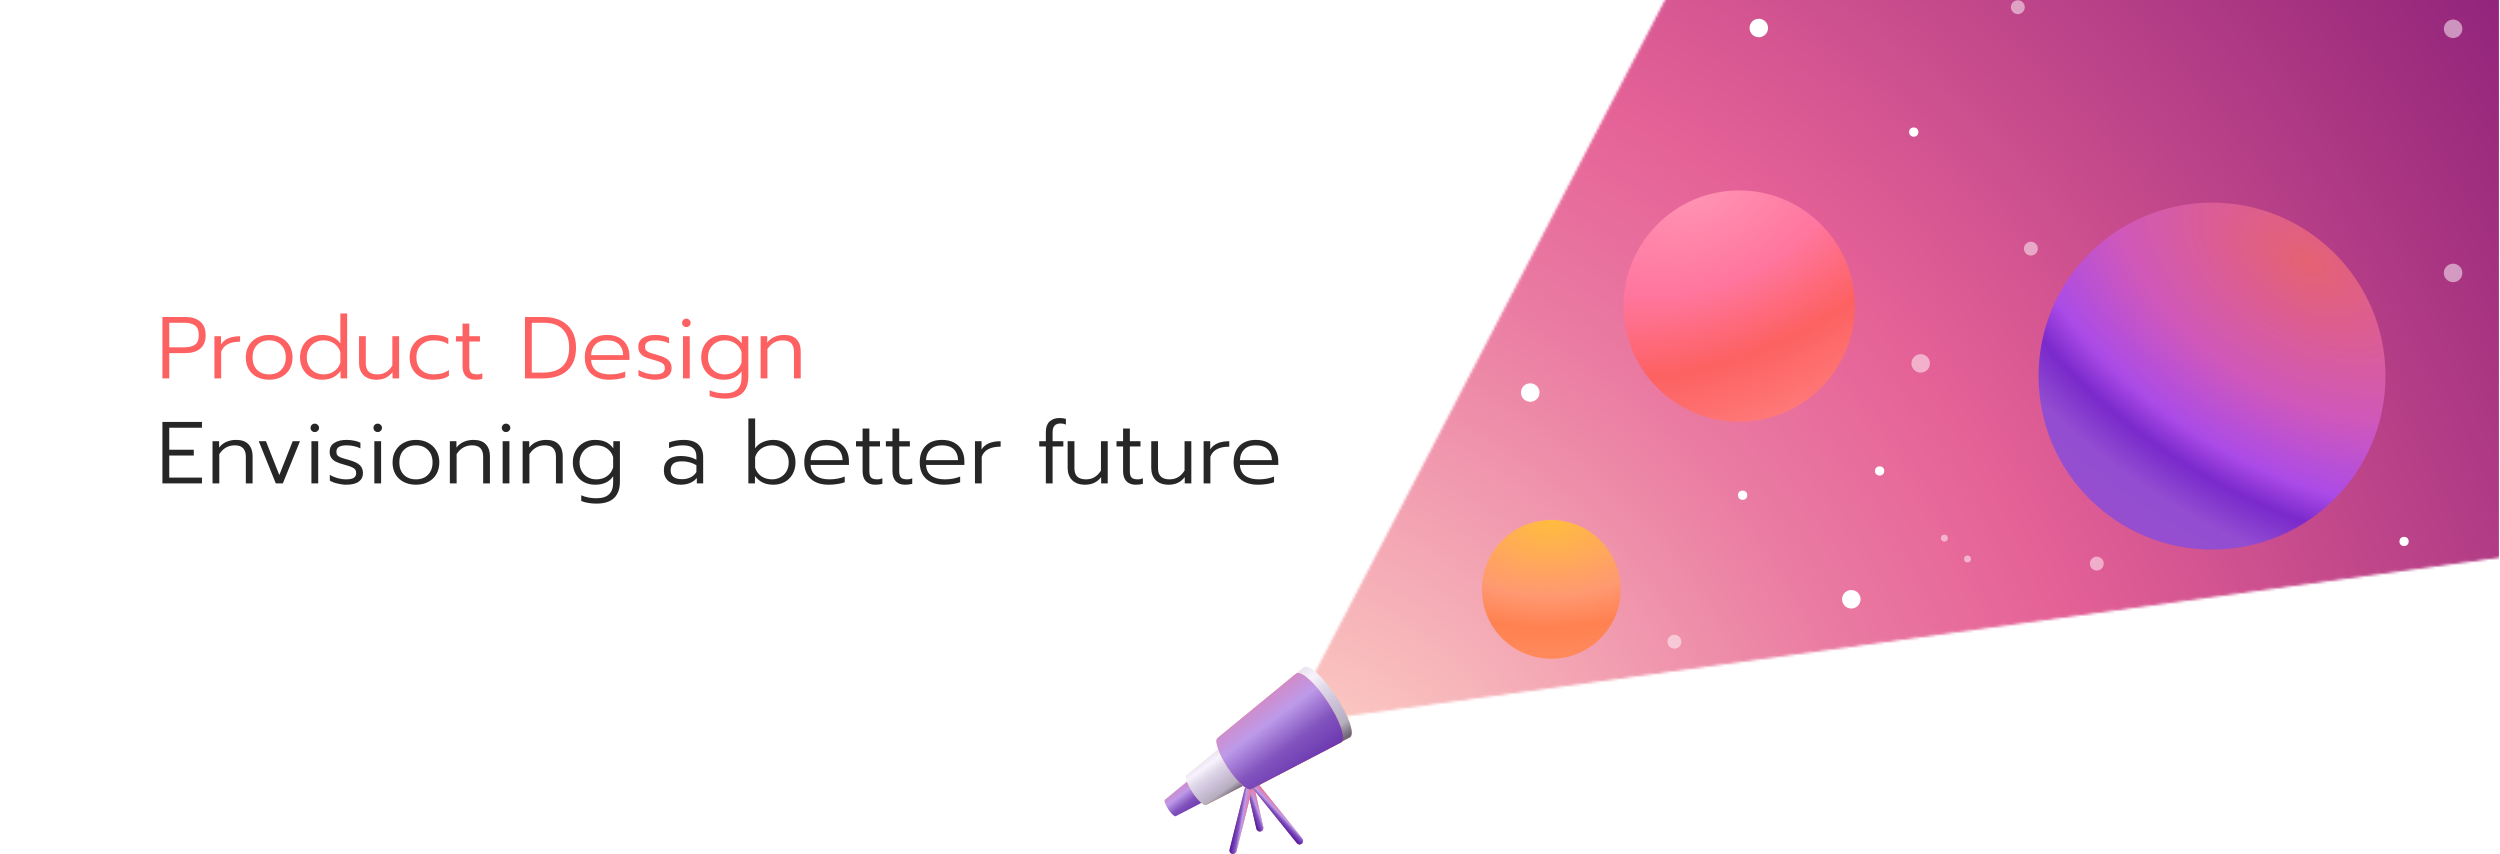 <svg width="1024" height="350" viewBox="0 0 1024 350" fill="none" xmlns="http://www.w3.org/2000/svg">
<mask id="mask0" mask-type="alpha" maskUnits="userSpaceOnUse" x="527" y="-23" width="512" height="320">
<path d="M694 -22L528.5 296L1037.5 226V-22H694Z" fill="#C4C4C4" stroke="black"/>
</mask>
<g mask="url(#mask0)">
<rect x="44" y="-88" width="979.555" height="515.356" fill="url(#paint0_radial)"/>
<g filter="url(#filter0_dif)">
<circle cx="635.42" cy="241.42" r="28.42" fill="url(#paint1_radial)"/>
</g>
<g filter="url(#filter1_dif)">
<circle cx="712.367" cy="115.367" r="47.367" fill="url(#paint2_radial)"/>
</g>
<g filter="url(#filter2_dif)">
<circle cx="906.051" cy="154.051" r="71.051" fill="url(#paint3_radial)"/>
</g>
<g filter="url(#filter3_f)">
<circle cx="713.772" cy="202.835" r="1.895" fill="white"/>
</g>
<g filter="url(#filter4_f)">
<circle cx="783.875" cy="54.102" r="1.895" fill="white"/>
</g>
<g filter="url(#filter5_f)">
<circle cx="769.895" cy="192.895" r="1.895" fill="white"/>
</g>
<g filter="url(#filter6_f)">
<circle cx="984.712" cy="221.782" r="1.895" fill="white"/>
</g>
<g filter="url(#filter7_f)">
<circle cx="1004.79" cy="11.789" r="3.789" fill="white" fill-opacity="0.5"/>
</g>
<g filter="url(#filter8_f)">
<circle cx="1004.79" cy="111.789" r="3.789" fill="white" fill-opacity="0.5"/>
</g>
<g filter="url(#filter9_f)">
<circle cx="786.718" cy="148.836" r="3.789" fill="white" fill-opacity="0.5"/>
</g>
<g filter="url(#filter10_f)">
<circle cx="720.405" cy="11.471" r="3.789" fill="white"/>
</g>
<g filter="url(#filter11_f)">
<circle cx="626.789" cy="160.789" r="3.789" fill="white"/>
</g>
<g filter="url(#filter12_f)">
<circle cx="758.297" cy="245.465" r="3.789" fill="white"/>
</g>
<g filter="url(#filter13_f)">
<circle cx="826.507" cy="2.945" r="2.842" fill="white" fill-opacity="0.5"/>
</g>
<g filter="url(#filter14_f)">
<circle cx="685.842" cy="262.842" r="2.842" fill="white" fill-opacity="0.5"/>
</g>
<g filter="url(#filter15_f)">
<circle cx="858.842" cy="230.842" r="2.842" fill="white" fill-opacity="0.5"/>
</g>
<g filter="url(#filter16_f)">
<circle cx="831.842" cy="101.842" r="2.842" fill="white" fill-opacity="0.5"/>
</g>
<g filter="url(#filter17_f)">
<circle cx="805.895" cy="228.947" r="1.421" fill="white" fill-opacity="0.5"/>
</g>
<g filter="url(#filter18_f)">
<circle cx="796.421" cy="220.421" r="1.421" fill="white" fill-opacity="0.5"/>
</g>
</g>
<rect width="21.591" height="2.93" rx="1.465" transform="matrix(0.222 0.975 -0.975 0.222 513.002 319.187)" fill="url(#paint4_linear)"/>
<rect width="21.591" height="2.93" rx="1.465" transform="matrix(0.222 0.975 -0.975 0.222 513.002 319.187)" fill="url(#paint5_linear)"/>
<rect width="33.06" height="2.93" rx="1.465" transform="matrix(0.627 0.779 -0.779 0.627 513.665 318.904)" fill="url(#paint6_linear)"/>
<rect width="33.06" height="2.93" rx="1.465" transform="matrix(0.627 0.779 -0.779 0.627 513.665 318.904)" fill="url(#paint7_linear)"/>
<rect x="513.721" y="319.686" width="31.377" height="2.93" rx="1.465" transform="rotate(104.008 513.721 319.686)" fill="url(#paint8_linear)"/>
<rect x="513.721" y="319.686" width="31.377" height="2.93" rx="1.465" transform="rotate(104.008 513.721 319.686)" fill="url(#paint9_linear)"/>
<g filter="url(#filter19_i)">
<path fill-rule="evenodd" clip-rule="evenodd" d="M493.552 328.081C494.154 327.611 493.344 325.262 491.717 322.788C490.069 320.281 488.207 318.594 487.559 319.021C487.531 319.04 487.505 319.063 487.482 319.089L487.474 319.078L477.175 327.522C477.169 327.525 477.163 327.529 477.158 327.532C476.675 327.85 477.279 329.622 478.507 331.491C479.663 333.248 480.959 334.465 481.511 334.339L481.519 334.352L493.558 328.09L493.552 328.081Z" fill="url(#paint10_linear)"/>
</g>
<g filter="url(#filter20_i)">
<path fill-rule="evenodd" clip-rule="evenodd" d="M515.624 318.47C516.711 317.625 515.251 313.395 512.321 308.939C509.354 304.426 506.002 301.389 504.835 302.157C504.783 302.191 504.737 302.232 504.695 302.28L504.681 302.26L486.133 317.466C486.124 317.471 486.116 317.476 486.108 317.482C485.238 318.054 486.326 321.245 488.538 324.609C490.618 327.772 492.95 329.962 493.944 329.737L493.959 329.76L515.635 318.486L515.624 318.47Z" fill="url(#paint11_linear)"/>
<path fill-rule="evenodd" clip-rule="evenodd" d="M515.624 318.47C516.711 317.625 515.251 313.395 512.321 308.939C509.354 304.426 506.002 301.389 504.835 302.157C504.783 302.191 504.737 302.232 504.695 302.28L504.681 302.26L486.133 317.466C486.124 317.471 486.116 317.476 486.108 317.482C485.238 318.054 486.326 321.245 488.538 324.609C490.618 327.772 492.95 329.962 493.944 329.737L493.959 329.76L515.635 318.486L515.624 318.47Z" fill="url(#paint12_linear)"/>
</g>
<path fill-rule="evenodd" clip-rule="evenodd" d="M552.767 302.092C552.825 302.067 552.881 302.038 552.935 302.004L553.174 301.878L553.144 301.835C554.819 300.14 552.263 292.884 547.243 285.248C542.047 277.345 536.178 272.028 534.135 273.372C534.07 273.415 534.009 273.465 533.953 273.52L533.912 273.46L498.834 302.219C498.819 302.227 498.805 302.236 498.79 302.246C497.296 303.229 499.165 308.713 502.966 314.494C506.54 319.93 510.549 323.693 512.257 323.306L512.283 323.345L552.767 302.092Z" fill="url(#paint13_linear)"/>
<path fill-rule="evenodd" clip-rule="evenodd" d="M552.767 302.092C552.825 302.067 552.881 302.038 552.935 302.004L553.174 301.878L553.144 301.835C554.819 300.14 552.263 292.884 547.243 285.248C542.047 277.345 536.178 272.028 534.135 273.372C534.07 273.415 534.009 273.465 533.953 273.52L533.912 273.46L498.834 302.219C498.819 302.227 498.805 302.236 498.79 302.246C497.296 303.229 499.165 308.713 502.966 314.494C506.54 319.93 510.549 323.693 512.257 323.306L512.283 323.345L552.767 302.092Z" fill="url(#paint14_linear)"/>
<g filter="url(#filter21_i)">
<path fill-rule="evenodd" clip-rule="evenodd" d="M549.512 303.944C551.378 302.491 548.869 295.223 543.835 287.565C538.736 279.809 532.976 274.591 530.971 275.911C530.882 275.969 530.802 276.04 530.73 276.122L530.706 276.087L498.831 302.22C498.817 302.228 498.803 302.236 498.79 302.245C497.295 303.229 499.165 308.713 502.966 314.494C506.539 319.929 510.547 323.692 512.256 323.306L512.282 323.345L549.53 303.971L549.512 303.944Z" fill="url(#paint15_linear)"/>
<path fill-rule="evenodd" clip-rule="evenodd" d="M549.512 303.944C551.378 302.491 548.869 295.223 543.835 287.565C538.736 279.809 532.976 274.591 530.971 275.911C530.882 275.969 530.802 276.04 530.73 276.122L530.706 276.087L498.831 302.22C498.817 302.228 498.803 302.236 498.79 302.245C497.295 303.229 499.165 308.713 502.966 314.494C506.539 319.929 510.547 323.692 512.256 323.306L512.282 323.345L549.53 303.971L549.512 303.944Z" fill="url(#paint16_linear)"/>
</g>
<path d="M66.52 129.836H75.844C78.484 129.836 80.536 130.46 82 131.708C83.488 132.956 84.232 134.804 84.232 137.252C84.232 139.724 83.5 141.572 82.036 142.796C80.572 144.02 78.508 144.632 75.844 144.632H69.328V155H66.52V129.836ZM75.628 142.256C77.428 142.256 78.844 141.896 79.876 141.176C80.908 140.432 81.424 139.124 81.424 137.252C81.424 135.356 80.908 134.048 79.876 133.328C78.844 132.584 77.428 132.212 75.628 132.212H69.328V142.256H75.628ZM87.825 137.72H90.525V141.104C91.917 138.848 94.521 137.72 98.337 137.72V139.952C94.161 139.952 91.581 141.332 90.597 144.092V155H87.825V137.72ZM110.251 155.54C108.379 155.54 106.711 155.168 105.247 154.424C103.807 153.68 102.679 152.624 101.863 151.256C101.071 149.864 100.675 148.244 100.675 146.396C100.675 144.572 101.083 142.964 101.899 141.572C102.715 140.18 103.843 139.1 105.283 138.332C106.747 137.564 108.403 137.18 110.251 137.18C112.099 137.18 113.743 137.564 115.183 138.332C116.647 139.1 117.787 140.18 118.603 141.572C119.419 142.964 119.827 144.572 119.827 146.396C119.827 148.244 119.419 149.864 118.603 151.256C117.811 152.624 116.683 153.68 115.219 154.424C113.779 155.168 112.123 155.54 110.251 155.54ZM110.251 153.344C112.315 153.344 113.959 152.72 115.183 151.472C116.431 150.2 117.055 148.508 117.055 146.396C117.055 144.26 116.431 142.568 115.183 141.32C113.959 140.048 112.315 139.412 110.251 139.412C108.187 139.412 106.531 140.048 105.283 141.32C104.059 142.568 103.447 144.26 103.447 146.396C103.447 148.508 104.059 150.2 105.283 151.472C106.531 152.72 108.187 153.344 110.251 153.344ZM131.93 155.54C130.226 155.54 128.69 155.168 127.322 154.424C125.954 153.68 124.874 152.612 124.082 151.22C123.29 149.828 122.894 148.22 122.894 146.396C122.894 144.596 123.278 143 124.046 141.608C124.838 140.192 125.918 139.1 127.286 138.332C128.678 137.564 130.226 137.18 131.93 137.18C133.586 137.18 135.05 137.48 136.322 138.08C137.618 138.656 138.65 139.508 139.418 140.636V128.396H142.19V155H139.49V151.976C138.578 153.176 137.498 154.076 136.25 154.676C135.026 155.252 133.586 155.54 131.93 155.54ZM132.506 153.344C134.162 153.344 135.602 152.924 136.826 152.084C138.074 151.22 138.938 150.044 139.418 148.556V144.236C138.962 142.748 138.11 141.572 136.862 140.708C135.638 139.844 134.186 139.412 132.506 139.412C131.234 139.412 130.07 139.712 129.014 140.312C127.982 140.888 127.166 141.704 126.566 142.76C125.966 143.816 125.666 145.028 125.666 146.396C125.666 147.764 125.966 148.976 126.566 150.032C127.166 151.088 127.982 151.904 129.014 152.48C130.07 153.056 131.234 153.344 132.506 153.344ZM154.223 155.54C151.919 155.54 150.143 154.916 148.895 153.668C147.671 152.42 147.059 150.752 147.059 148.664V137.72H149.831V148.808C149.831 151.832 151.403 153.344 154.547 153.344C155.867 153.344 157.019 153.056 158.003 152.48C159.011 151.904 159.911 150.992 160.703 149.744V137.72H163.475V155H160.775V152.408C159.215 154.496 157.031 155.54 154.223 155.54ZM177.328 155.54C175.504 155.54 173.86 155.18 172.396 154.46C170.956 153.716 169.828 152.66 169.012 151.292C168.196 149.9 167.788 148.268 167.788 146.396C167.788 144.548 168.196 142.928 169.012 141.536C169.852 140.12 171.004 139.04 172.468 138.296C173.932 137.552 175.588 137.18 177.436 137.18C178.756 137.18 179.92 137.3 180.928 137.54C181.936 137.78 182.836 138.164 183.628 138.692V141.032C182.116 139.952 180.136 139.412 177.688 139.412C175.576 139.412 173.86 140.024 172.54 141.248C171.22 142.472 170.56 144.188 170.56 146.396C170.56 148.604 171.22 150.32 172.54 151.544C173.86 152.744 175.54 153.344 177.58 153.344C178.852 153.344 179.992 153.2 181 152.912C182.008 152.624 182.968 152.18 183.88 151.58V153.92C183.04 154.496 182.092 154.904 181.036 155.144C180.004 155.408 178.768 155.54 177.328 155.54ZM194.604 155.54C192.972 155.54 191.7 155.06 190.788 154.1C189.9 153.14 189.456 151.772 189.456 149.996V139.88H186.756V137.72H189.456V132.536H192.228V137.72H196.584V139.88H192.228V150.068C192.228 151.268 192.468 152.12 192.948 152.624C193.428 153.104 194.304 153.344 195.576 153.344C196.2 153.344 196.86 153.2 197.556 152.912V155.18C196.764 155.42 195.78 155.54 194.604 155.54ZM215.02 129.836H222.796C225.484 129.836 227.812 130.34 229.78 131.348C231.772 132.356 233.296 133.796 234.352 135.668C235.408 137.54 235.936 139.748 235.936 142.292C235.936 146.492 234.736 149.66 232.336 151.796C229.936 153.932 226.564 155 222.22 155H215.02V129.836ZM222.04 152.624C225.832 152.624 228.628 151.76 230.428 150.032C232.228 148.28 233.128 145.7 233.128 142.292C233.128 139.124 232.252 136.652 230.5 134.876C228.748 133.1 226.168 132.212 222.76 132.212H217.828V152.624H222.04ZM249.55 155.54C246.406 155.54 243.946 154.736 242.17 153.128C240.418 151.52 239.542 149.276 239.542 146.396C239.542 143.564 240.334 141.32 241.918 139.664C243.502 138.008 245.758 137.18 248.686 137.18C250.654 137.18 252.322 137.564 253.69 138.332C255.058 139.076 256.09 140.108 256.786 141.428C257.482 142.748 257.83 144.248 257.83 145.928V147.44H242.134C242.23 149.408 242.95 150.884 244.294 151.868C245.662 152.852 247.51 153.344 249.838 153.344C250.966 153.344 252.07 153.248 253.15 153.056C254.254 152.84 255.238 152.552 256.102 152.192V154.532C255.382 154.82 254.398 155.06 253.15 155.252C251.926 155.444 250.726 155.54 249.55 155.54ZM255.238 145.46C255.19 143.588 254.614 142.112 253.51 141.032C252.406 139.952 250.786 139.412 248.65 139.412C246.562 139.412 244.966 139.976 243.862 141.104C242.758 142.208 242.182 143.66 242.134 145.46H255.238ZM268.177 155.54C267.049 155.54 265.837 155.372 264.541 155.036C263.245 154.724 262.237 154.328 261.517 153.848V151.508C262.429 152.06 263.473 152.504 264.649 152.84C265.849 153.176 267.001 153.344 268.105 153.344C269.593 153.344 270.661 153.14 271.309 152.732C271.981 152.3 272.317 151.664 272.317 150.824C272.317 150.176 272.173 149.672 271.885 149.312C271.597 148.928 271.117 148.592 270.445 148.304C269.773 148.016 268.729 147.68 267.313 147.296C265.921 146.912 264.805 146.516 263.965 146.108C263.149 145.676 262.525 145.136 262.093 144.488C261.661 143.84 261.445 143.012 261.445 142.004C261.445 140.444 262.069 139.256 263.317 138.44C264.589 137.6 266.269 137.18 268.357 137.18C269.485 137.18 270.541 137.288 271.525 137.504C272.533 137.696 273.373 137.972 274.045 138.332V140.672C273.349 140.288 272.509 139.988 271.525 139.772C270.541 139.532 269.521 139.412 268.465 139.412C267.073 139.412 266.017 139.616 265.297 140.024C264.577 140.432 264.217 141.092 264.217 142.004C264.217 142.628 264.337 143.108 264.577 143.444C264.841 143.78 265.309 144.092 265.981 144.38C266.677 144.644 267.781 144.98 269.293 145.388C271.453 145.988 272.953 146.696 273.793 147.512C274.657 148.304 275.089 149.408 275.089 150.824C275.089 152.288 274.513 153.44 273.361 154.28C272.233 155.12 270.505 155.54 268.177 155.54ZM281.119 133.976C280.639 133.976 280.231 133.808 279.895 133.472C279.559 133.136 279.391 132.728 279.391 132.248C279.391 131.768 279.559 131.36 279.895 131.024C280.231 130.688 280.639 130.52 281.119 130.52C281.599 130.52 282.007 130.688 282.343 131.024C282.703 131.36 282.883 131.768 282.883 132.248C282.883 132.728 282.703 133.136 282.343 133.472C282.007 133.808 281.599 133.976 281.119 133.976ZM279.751 137.72H282.523V155H279.751V137.72ZM296.862 163.28C295.71 163.28 294.582 163.184 293.478 162.992C292.374 162.8 291.438 162.536 290.67 162.2V159.86C292.494 160.676 294.558 161.084 296.862 161.084C299.214 161.084 300.942 160.544 302.046 159.464C303.174 158.408 303.738 156.8 303.738 154.64V152.084C302.178 154.388 299.706 155.54 296.322 155.54C294.618 155.54 293.07 155.168 291.678 154.424C290.286 153.656 289.194 152.576 288.402 151.184C287.61 149.792 287.214 148.196 287.214 146.396C287.214 144.572 287.61 142.964 288.402 141.572C289.194 140.18 290.274 139.1 291.642 138.332C293.01 137.564 294.546 137.18 296.25 137.18C298.026 137.18 299.502 137.456 300.678 138.008C301.854 138.536 302.898 139.412 303.81 140.636V137.72H306.51V154.28C306.51 157.208 305.718 159.44 304.134 160.976C302.55 162.512 300.126 163.28 296.862 163.28ZM296.826 153.344C298.53 153.344 299.994 152.912 301.218 152.048C302.442 151.184 303.282 149.996 303.738 148.484V144.2C303.258 142.688 302.406 141.512 301.182 140.672C299.958 139.832 298.506 139.412 296.826 139.412C295.554 139.412 294.39 139.712 293.334 140.312C292.302 140.888 291.486 141.704 290.886 142.76C290.286 143.816 289.986 145.028 289.986 146.396C289.986 147.788 290.286 149.012 290.886 150.068C291.486 151.1 292.302 151.904 293.334 152.48C294.39 153.056 295.554 153.344 296.826 153.344ZM311.559 137.72H314.259V140.312C315.099 139.232 316.119 138.44 317.319 137.936C318.543 137.432 319.839 137.18 321.207 137.18C323.487 137.18 325.179 137.78 326.283 138.98C327.411 140.18 327.975 141.788 327.975 143.804V155H325.203V144.056C325.203 142.568 324.843 141.428 324.123 140.636C323.403 139.82 322.251 139.412 320.667 139.412C318.003 139.412 315.891 140.612 314.331 143.012V155H311.559V137.72Z" fill="#FD6161"/>
<path d="M66.52 172.836H82.72V175.212H69.328V184.212H79.372V186.588H69.328V195.624H82.72V198H66.52V172.836ZM87.051 180.72H89.751V183.312C90.591 182.232 91.611 181.44 92.811 180.936C94.035 180.432 95.331 180.18 96.699 180.18C98.979 180.18 100.671 180.78 101.775 181.98C102.903 183.18 103.467 184.788 103.467 186.804V198H100.695V187.056C100.695 185.568 100.335 184.428 99.615 183.636C98.895 182.82 97.743 182.412 96.159 182.412C93.495 182.412 91.383 183.612 89.823 186.012V198H87.051V180.72ZM105.984 180.72H108.936L114.408 194.58L119.88 180.72H122.868L115.848 198H112.968L105.984 180.72ZM128.928 176.976C128.448 176.976 128.04 176.808 127.704 176.472C127.368 176.136 127.2 175.728 127.2 175.248C127.2 174.768 127.368 174.36 127.704 174.024C128.04 173.688 128.448 173.52 128.928 173.52C129.408 173.52 129.816 173.688 130.152 174.024C130.512 174.36 130.692 174.768 130.692 175.248C130.692 175.728 130.512 176.136 130.152 176.472C129.816 176.808 129.408 176.976 128.928 176.976ZM127.56 180.72H130.332V198H127.56V180.72ZM141.755 198.54C140.627 198.54 139.415 198.372 138.119 198.036C136.823 197.724 135.815 197.328 135.095 196.848V194.508C136.007 195.06 137.051 195.504 138.227 195.84C139.427 196.176 140.579 196.344 141.683 196.344C143.171 196.344 144.239 196.14 144.887 195.732C145.559 195.3 145.895 194.664 145.895 193.824C145.895 193.176 145.751 192.672 145.463 192.312C145.175 191.928 144.695 191.592 144.023 191.304C143.351 191.016 142.307 190.68 140.891 190.296C139.499 189.912 138.383 189.516 137.543 189.108C136.727 188.676 136.103 188.136 135.671 187.488C135.239 186.84 135.023 186.012 135.023 185.004C135.023 183.444 135.647 182.256 136.895 181.44C138.167 180.6 139.847 180.18 141.935 180.18C143.063 180.18 144.119 180.288 145.103 180.504C146.111 180.696 146.951 180.972 147.623 181.332V183.672C146.927 183.288 146.087 182.988 145.103 182.772C144.119 182.532 143.099 182.412 142.043 182.412C140.651 182.412 139.595 182.616 138.875 183.024C138.155 183.432 137.795 184.092 137.795 185.004C137.795 185.628 137.915 186.108 138.155 186.444C138.419 186.78 138.887 187.092 139.559 187.38C140.255 187.644 141.359 187.98 142.871 188.388C145.031 188.988 146.531 189.696 147.371 190.512C148.235 191.304 148.667 192.408 148.667 193.824C148.667 195.288 148.091 196.44 146.939 197.28C145.811 198.12 144.083 198.54 141.755 198.54ZM154.697 176.976C154.217 176.976 153.809 176.808 153.473 176.472C153.137 176.136 152.969 175.728 152.969 175.248C152.969 174.768 153.137 174.36 153.473 174.024C153.809 173.688 154.217 173.52 154.697 173.52C155.177 173.52 155.585 173.688 155.921 174.024C156.281 174.36 156.461 174.768 156.461 175.248C156.461 175.728 156.281 176.136 155.921 176.472C155.585 176.808 155.177 176.976 154.697 176.976ZM153.329 180.72H156.101V198H153.329V180.72ZM170.368 198.54C168.496 198.54 166.828 198.168 165.364 197.424C163.924 196.68 162.796 195.624 161.98 194.256C161.188 192.864 160.792 191.244 160.792 189.396C160.792 187.572 161.2 185.964 162.016 184.572C162.832 183.18 163.96 182.1 165.4 181.332C166.864 180.564 168.52 180.18 170.368 180.18C172.216 180.18 173.86 180.564 175.3 181.332C176.764 182.1 177.904 183.18 178.72 184.572C179.536 185.964 179.944 187.572 179.944 189.396C179.944 191.244 179.536 192.864 178.72 194.256C177.928 195.624 176.8 196.68 175.336 197.424C173.896 198.168 172.24 198.54 170.368 198.54ZM170.368 196.344C172.432 196.344 174.076 195.72 175.3 194.472C176.548 193.2 177.172 191.508 177.172 189.396C177.172 187.26 176.548 185.568 175.3 184.32C174.076 183.048 172.432 182.412 170.368 182.412C168.304 182.412 166.648 183.048 165.4 184.32C164.176 185.568 163.564 187.26 163.564 189.396C163.564 191.508 164.176 193.2 165.4 194.472C166.648 195.72 168.304 196.344 170.368 196.344ZM184.258 180.72H186.958V183.312C187.798 182.232 188.818 181.44 190.018 180.936C191.242 180.432 192.538 180.18 193.906 180.18C196.186 180.18 197.878 180.78 198.982 181.98C200.11 183.18 200.674 184.788 200.674 186.804V198H197.902V187.056C197.902 185.568 197.542 184.428 196.822 183.636C196.102 182.82 194.95 182.412 193.366 182.412C190.702 182.412 188.59 183.612 187.03 186.012V198H184.258V180.72ZM207.256 176.976C206.776 176.976 206.368 176.808 206.032 176.472C205.696 176.136 205.528 175.728 205.528 175.248C205.528 174.768 205.696 174.36 206.032 174.024C206.368 173.688 206.776 173.52 207.256 173.52C207.736 173.52 208.144 173.688 208.48 174.024C208.84 174.36 209.02 174.768 209.02 175.248C209.02 175.728 208.84 176.136 208.48 176.472C208.144 176.808 207.736 176.976 207.256 176.976ZM205.888 180.72H208.66V198H205.888V180.72ZM214.071 180.72H216.771V183.312C217.611 182.232 218.631 181.44 219.831 180.936C221.055 180.432 222.351 180.18 223.719 180.18C225.999 180.18 227.691 180.78 228.795 181.98C229.923 183.18 230.487 184.788 230.487 186.804V198H227.715V187.056C227.715 185.568 227.355 184.428 226.635 183.636C225.915 182.82 224.763 182.412 223.179 182.412C220.515 182.412 218.403 183.612 216.843 186.012V198H214.071V180.72ZM244.268 206.28C243.116 206.28 241.988 206.184 240.884 205.992C239.78 205.8 238.844 205.536 238.076 205.2V202.86C239.9 203.676 241.964 204.084 244.268 204.084C246.62 204.084 248.348 203.544 249.452 202.464C250.58 201.408 251.144 199.8 251.144 197.64V195.084C249.584 197.388 247.112 198.54 243.728 198.54C242.024 198.54 240.476 198.168 239.084 197.424C237.692 196.656 236.6 195.576 235.808 194.184C235.016 192.792 234.62 191.196 234.62 189.396C234.62 187.572 235.016 185.964 235.808 184.572C236.6 183.18 237.68 182.1 239.048 181.332C240.416 180.564 241.952 180.18 243.656 180.18C245.432 180.18 246.908 180.456 248.084 181.008C249.26 181.536 250.304 182.412 251.216 183.636V180.72H253.916V197.28C253.916 200.208 253.124 202.44 251.54 203.976C249.956 205.512 247.532 206.28 244.268 206.28ZM244.232 196.344C245.936 196.344 247.4 195.912 248.624 195.048C249.848 194.184 250.688 192.996 251.144 191.484V187.2C250.664 185.688 249.812 184.512 248.588 183.672C247.364 182.832 245.912 182.412 244.232 182.412C242.96 182.412 241.796 182.712 240.74 183.312C239.708 183.888 238.892 184.704 238.292 185.76C237.692 186.816 237.392 188.028 237.392 189.396C237.392 190.788 237.692 192.012 238.292 193.068C238.892 194.1 239.708 194.904 240.74 195.48C241.796 196.056 242.96 196.344 244.232 196.344ZM278.689 198.54C276.601 198.54 274.945 198.024 273.721 196.992C272.521 195.936 271.921 194.496 271.921 192.672C271.921 190.776 272.509 189.324 273.685 188.316C274.861 187.284 276.565 186.768 278.797 186.768C281.293 186.768 283.441 187.284 285.241 188.316V187.02C285.241 185.46 284.797 184.308 283.909 183.564C283.021 182.796 281.617 182.412 279.697 182.412C277.657 182.412 275.773 182.796 274.045 183.564V181.224C274.765 180.912 275.677 180.66 276.781 180.468C277.885 180.276 278.941 180.18 279.949 180.18C282.685 180.18 284.713 180.804 286.033 182.052C287.353 183.276 288.013 184.98 288.013 187.164V198H285.421V195.768C283.909 197.616 281.665 198.54 278.689 198.54ZM279.373 196.272C280.669 196.272 281.833 196.02 282.865 195.516C283.921 194.988 284.713 194.256 285.241 193.32V190.548C284.305 189.996 283.369 189.6 282.433 189.36C281.521 189.096 280.489 188.964 279.337 188.964C277.705 188.964 276.517 189.276 275.773 189.9C275.053 190.5 274.693 191.424 274.693 192.672C274.693 195.072 276.253 196.272 279.373 196.272ZM316.792 198.54C315.136 198.54 313.684 198.252 312.436 197.676C311.212 197.076 310.144 196.176 309.232 194.976V198H306.532V171.396H309.304V183.636C310.048 182.508 311.092 181.656 312.436 181.08C313.78 180.48 315.232 180.18 316.792 180.18C318.496 180.18 320.032 180.564 321.4 181.332C322.792 182.1 323.872 183.192 324.64 184.608C325.432 186 325.828 187.596 325.828 189.396C325.828 191.22 325.432 192.828 324.64 194.22C323.848 195.612 322.768 196.68 321.4 197.424C320.032 198.168 318.496 198.54 316.792 198.54ZM316.216 196.344C317.488 196.344 318.64 196.056 319.672 195.48C320.728 194.904 321.556 194.088 322.156 193.032C322.756 191.976 323.056 190.764 323.056 189.396C323.056 188.028 322.756 186.816 322.156 185.76C321.556 184.704 320.728 183.888 319.672 183.312C318.64 182.712 317.488 182.412 316.216 182.412C314.584 182.412 313.132 182.844 311.86 183.708C310.612 184.572 309.76 185.748 309.304 187.236V191.556C309.784 193.044 310.636 194.22 311.86 195.084C313.108 195.924 314.56 196.344 316.216 196.344ZM339.445 198.54C336.301 198.54 333.841 197.736 332.065 196.128C330.313 194.52 329.437 192.276 329.437 189.396C329.437 186.564 330.229 184.32 331.813 182.664C333.397 181.008 335.653 180.18 338.581 180.18C340.549 180.18 342.217 180.564 343.585 181.332C344.953 182.076 345.985 183.108 346.681 184.428C347.377 185.748 347.725 187.248 347.725 188.928V190.44H332.029C332.125 192.408 332.845 193.884 334.189 194.868C335.557 195.852 337.405 196.344 339.733 196.344C340.861 196.344 341.965 196.248 343.045 196.056C344.149 195.84 345.133 195.552 345.997 195.192V197.532C345.277 197.82 344.293 198.06 343.045 198.252C341.821 198.444 340.621 198.54 339.445 198.54ZM345.133 188.46C345.085 186.588 344.509 185.112 343.405 184.032C342.301 182.952 340.681 182.412 338.545 182.412C336.457 182.412 334.861 182.976 333.757 184.104C332.653 185.208 332.077 186.66 332.029 188.46H345.133ZM358.467 198.54C356.835 198.54 355.563 198.06 354.651 197.1C353.763 196.14 353.319 194.772 353.319 192.996V182.88H350.619V180.72H353.319V175.536H356.091V180.72H360.447V182.88H356.091V193.068C356.091 194.268 356.331 195.12 356.811 195.624C357.291 196.104 358.167 196.344 359.439 196.344C360.063 196.344 360.723 196.2 361.419 195.912V198.18C360.627 198.42 359.643 198.54 358.467 198.54ZM370.701 198.54C369.069 198.54 367.797 198.06 366.885 197.1C365.997 196.14 365.553 194.772 365.553 192.996V182.88H362.853V180.72H365.553V175.536H368.325V180.72H372.681V182.88H368.325V193.068C368.325 194.268 368.565 195.12 369.045 195.624C369.525 196.104 370.401 196.344 371.673 196.344C372.297 196.344 372.957 196.2 373.653 195.912V198.18C372.861 198.42 371.877 198.54 370.701 198.54ZM386.73 198.54C383.586 198.54 381.126 197.736 379.35 196.128C377.598 194.52 376.722 192.276 376.722 189.396C376.722 186.564 377.514 184.32 379.098 182.664C380.682 181.008 382.938 180.18 385.866 180.18C387.834 180.18 389.502 180.564 390.87 181.332C392.238 182.076 393.27 183.108 393.966 184.428C394.662 185.748 395.01 187.248 395.01 188.928V190.44H379.314C379.41 192.408 380.13 193.884 381.474 194.868C382.842 195.852 384.69 196.344 387.018 196.344C388.146 196.344 389.25 196.248 390.33 196.056C391.434 195.84 392.418 195.552 393.282 195.192V197.532C392.562 197.82 391.578 198.06 390.33 198.252C389.106 198.444 387.906 198.54 386.73 198.54ZM392.418 188.46C392.37 186.588 391.794 185.112 390.69 184.032C389.586 182.952 387.966 182.412 385.83 182.412C383.742 182.412 382.146 182.976 381.042 184.104C379.938 185.208 379.362 186.66 379.314 188.46H392.418ZM399.344 180.72H402.044V184.104C403.436 181.848 406.04 180.72 409.856 180.72V182.952C405.68 182.952 403.1 184.332 402.116 187.092V198H399.344V180.72ZM428.378 182.88H425.678V180.72H428.378V176.904C428.378 175.032 428.882 173.616 429.89 172.656C430.922 171.696 432.302 171.216 434.03 171.216C434.942 171.216 435.794 171.336 436.586 171.576V173.916C435.914 173.604 435.218 173.448 434.498 173.448C433.346 173.448 432.494 173.748 431.942 174.348C431.414 174.924 431.15 175.824 431.15 177.048V180.72H435.542V182.88H431.15V198H428.378V182.88ZM444.473 198.54C442.169 198.54 440.393 197.916 439.145 196.668C437.921 195.42 437.309 193.752 437.309 191.664V180.72H440.081V191.808C440.081 194.832 441.653 196.344 444.797 196.344C446.117 196.344 447.269 196.056 448.253 195.48C449.261 194.904 450.161 193.992 450.953 192.744V180.72H453.725V198H451.025V195.408C449.465 197.496 447.281 198.54 444.473 198.54ZM465.166 198.54C463.534 198.54 462.262 198.06 461.35 197.1C460.462 196.14 460.018 194.772 460.018 192.996V182.88H457.318V180.72H460.018V175.536H462.79V180.72H467.146V182.88H462.79V193.068C462.79 194.268 463.03 195.12 463.51 195.624C463.99 196.104 464.866 196.344 466.138 196.344C466.762 196.344 467.422 196.2 468.118 195.912V198.18C467.326 198.42 466.342 198.54 465.166 198.54ZM478.715 198.54C476.411 198.54 474.635 197.916 473.387 196.668C472.163 195.42 471.551 193.752 471.551 191.664V180.72H474.323V191.808C474.323 194.832 475.895 196.344 479.039 196.344C480.359 196.344 481.511 196.056 482.495 195.48C483.503 194.904 484.403 193.992 485.195 192.744V180.72H487.967V198H485.267V195.408C483.707 197.496 481.523 198.54 478.715 198.54ZM493 180.72H495.7V184.104C497.092 181.848 499.696 180.72 503.512 180.72V182.952C499.336 182.952 496.756 184.332 495.772 187.092V198H493V180.72ZM515.296 198.54C512.152 198.54 509.692 197.736 507.916 196.128C506.164 194.52 505.288 192.276 505.288 189.396C505.288 186.564 506.08 184.32 507.664 182.664C509.248 181.008 511.504 180.18 514.432 180.18C516.4 180.18 518.068 180.564 519.436 181.332C520.804 182.076 521.836 183.108 522.532 184.428C523.228 185.748 523.576 187.248 523.576 188.928V190.44H507.88C507.976 192.408 508.696 193.884 510.04 194.868C511.408 195.852 513.256 196.344 515.584 196.344C516.712 196.344 517.816 196.248 518.896 196.056C520 195.84 520.984 195.552 521.848 195.192V197.532C521.128 197.82 520.144 198.06 518.896 198.252C517.672 198.444 516.472 198.54 515.296 198.54ZM520.984 188.46C520.936 186.588 520.36 185.112 519.256 184.032C518.152 182.952 516.532 182.412 514.396 182.412C512.308 182.412 510.712 182.976 509.608 184.104C508.504 185.208 507.928 186.66 507.88 188.46H520.984Z" fill="#262626"/>
<defs>
<filter id="filter0_dif" x="597" y="203" width="76.841" height="76.841" filterUnits="userSpaceOnUse" color-interpolation-filters="sRGB">
<feFlood flood-opacity="0" result="BackgroundImageFix"/>
<feColorMatrix in="SourceAlpha" type="matrix" values="0 0 0 0 0 0 0 0 0 0 0 0 0 0 0 0 0 0 127 0"/>
<feOffset/>
<feGaussianBlur stdDeviation="5"/>
<feColorMatrix type="matrix" values="0 0 0 0 1 0 0 0 0 1 0 0 0 0 1 0 0 0 0.25 0"/>
<feBlend mode="normal" in2="BackgroundImageFix" result="effect1_dropShadow"/>
<feBlend mode="normal" in="SourceGraphic" in2="effect1_dropShadow" result="shape"/>
<feColorMatrix in="SourceAlpha" type="matrix" values="0 0 0 0 0 0 0 0 0 0 0 0 0 0 0 0 0 0 127 0" result="hardAlpha"/>
<feOffset/>
<feGaussianBlur stdDeviation="20"/>
<feComposite in2="hardAlpha" operator="arithmetic" k2="-1" k3="1"/>
<feColorMatrix type="matrix" values="0 0 0 0 1 0 0 0 0 1 0 0 0 0 1 0 0 0 0.65 0"/>
<feBlend mode="normal" in2="shape" result="effect2_innerShadow"/>
<feGaussianBlur stdDeviation="0.25" result="effect3_foregroundBlur"/>
</filter>
<filter id="filter1_dif" x="655" y="58" width="114.734" height="114.734" filterUnits="userSpaceOnUse" color-interpolation-filters="sRGB">
<feFlood flood-opacity="0" result="BackgroundImageFix"/>
<feColorMatrix in="SourceAlpha" type="matrix" values="0 0 0 0 0 0 0 0 0 0 0 0 0 0 0 0 0 0 127 0"/>
<feOffset/>
<feGaussianBlur stdDeviation="5"/>
<feColorMatrix type="matrix" values="0 0 0 0 1 0 0 0 0 1 0 0 0 0 1 0 0 0 0.25 0"/>
<feBlend mode="normal" in2="BackgroundImageFix" result="effect1_dropShadow"/>
<feBlend mode="normal" in="SourceGraphic" in2="effect1_dropShadow" result="shape"/>
<feColorMatrix in="SourceAlpha" type="matrix" values="0 0 0 0 0 0 0 0 0 0 0 0 0 0 0 0 0 0 127 0" result="hardAlpha"/>
<feOffset dy="10"/>
<feGaussianBlur stdDeviation="15"/>
<feComposite in2="hardAlpha" operator="arithmetic" k2="-1" k3="1"/>
<feColorMatrix type="matrix" values="0 0 0 0 1 0 0 0 0 1 0 0 0 0 1 0 0 0 0.55 0"/>
<feBlend mode="normal" in2="shape" result="effect2_innerShadow"/>
<feGaussianBlur stdDeviation="0.5" result="effect3_foregroundBlur"/>
</filter>
<filter id="filter2_dif" x="825" y="73" width="162.102" height="162.102" filterUnits="userSpaceOnUse" color-interpolation-filters="sRGB">
<feFlood flood-opacity="0" result="BackgroundImageFix"/>
<feColorMatrix in="SourceAlpha" type="matrix" values="0 0 0 0 0 0 0 0 0 0 0 0 0 0 0 0 0 0 127 0"/>
<feOffset/>
<feGaussianBlur stdDeviation="5"/>
<feColorMatrix type="matrix" values="0 0 0 0 1 0 0 0 0 1 0 0 0 0 1 0 0 0 0.25 0"/>
<feBlend mode="normal" in2="BackgroundImageFix" result="effect1_dropShadow"/>
<feBlend mode="normal" in="SourceGraphic" in2="effect1_dropShadow" result="shape"/>
<feColorMatrix in="SourceAlpha" type="matrix" values="0 0 0 0 0 0 0 0 0 0 0 0 0 0 0 0 0 0 127 0" result="hardAlpha"/>
<feOffset/>
<feGaussianBlur stdDeviation="15"/>
<feComposite in2="hardAlpha" operator="arithmetic" k2="-1" k3="1"/>
<feColorMatrix type="matrix" values="0 0 0 0 1 0 0 0 0 1 0 0 0 0 1 0 0 0 0.55 0"/>
<feBlend mode="normal" in2="shape" result="effect2_innerShadow"/>
<feGaussianBlur stdDeviation="0.25" result="effect3_foregroundBlur"/>
</filter>
<filter id="filter3_f" x="707.877" y="196.94" width="11.789" height="11.789" filterUnits="userSpaceOnUse" color-interpolation-filters="sRGB">
<feFlood flood-opacity="0" result="BackgroundImageFix"/>
<feBlend mode="normal" in="SourceGraphic" in2="BackgroundImageFix" result="shape"/>
<feGaussianBlur stdDeviation="2" result="effect1_foregroundBlur"/>
</filter>
<filter id="filter4_f" x="777.98" y="48.207" width="11.789" height="11.789" filterUnits="userSpaceOnUse" color-interpolation-filters="sRGB">
<feFlood flood-opacity="0" result="BackgroundImageFix"/>
<feBlend mode="normal" in="SourceGraphic" in2="BackgroundImageFix" result="shape"/>
<feGaussianBlur stdDeviation="2" result="effect1_foregroundBlur"/>
</filter>
<filter id="filter5_f" x="764" y="187" width="11.789" height="11.789" filterUnits="userSpaceOnUse" color-interpolation-filters="sRGB">
<feFlood flood-opacity="0" result="BackgroundImageFix"/>
<feBlend mode="normal" in="SourceGraphic" in2="BackgroundImageFix" result="shape"/>
<feGaussianBlur stdDeviation="2" result="effect1_foregroundBlur"/>
</filter>
<filter id="filter6_f" x="978.817" y="215.887" width="11.789" height="11.789" filterUnits="userSpaceOnUse" color-interpolation-filters="sRGB">
<feFlood flood-opacity="0" result="BackgroundImageFix"/>
<feBlend mode="normal" in="SourceGraphic" in2="BackgroundImageFix" result="shape"/>
<feGaussianBlur stdDeviation="2" result="effect1_foregroundBlur"/>
</filter>
<filter id="filter7_f" x="997" y="4" width="15.579" height="15.579" filterUnits="userSpaceOnUse" color-interpolation-filters="sRGB">
<feFlood flood-opacity="0" result="BackgroundImageFix"/>
<feBlend mode="normal" in="SourceGraphic" in2="BackgroundImageFix" result="shape"/>
<feGaussianBlur stdDeviation="2" result="effect1_foregroundBlur"/>
</filter>
<filter id="filter8_f" x="997" y="104" width="15.579" height="15.579" filterUnits="userSpaceOnUse" color-interpolation-filters="sRGB">
<feFlood flood-opacity="0" result="BackgroundImageFix"/>
<feBlend mode="normal" in="SourceGraphic" in2="BackgroundImageFix" result="shape"/>
<feGaussianBlur stdDeviation="2" result="effect1_foregroundBlur"/>
</filter>
<filter id="filter9_f" x="778.929" y="141.047" width="15.579" height="15.579" filterUnits="userSpaceOnUse" color-interpolation-filters="sRGB">
<feFlood flood-opacity="0" result="BackgroundImageFix"/>
<feBlend mode="normal" in="SourceGraphic" in2="BackgroundImageFix" result="shape"/>
<feGaussianBlur stdDeviation="2" result="effect1_foregroundBlur"/>
</filter>
<filter id="filter10_f" x="712.615" y="3.682" width="15.579" height="15.579" filterUnits="userSpaceOnUse" color-interpolation-filters="sRGB">
<feFlood flood-opacity="0" result="BackgroundImageFix"/>
<feBlend mode="normal" in="SourceGraphic" in2="BackgroundImageFix" result="shape"/>
<feGaussianBlur stdDeviation="2" result="effect1_foregroundBlur"/>
</filter>
<filter id="filter11_f" x="619" y="153" width="15.579" height="15.579" filterUnits="userSpaceOnUse" color-interpolation-filters="sRGB">
<feFlood flood-opacity="0" result="BackgroundImageFix"/>
<feBlend mode="normal" in="SourceGraphic" in2="BackgroundImageFix" result="shape"/>
<feGaussianBlur stdDeviation="2" result="effect1_foregroundBlur"/>
</filter>
<filter id="filter12_f" x="750.508" y="237.676" width="15.579" height="15.579" filterUnits="userSpaceOnUse" color-interpolation-filters="sRGB">
<feFlood flood-opacity="0" result="BackgroundImageFix"/>
<feBlend mode="normal" in="SourceGraphic" in2="BackgroundImageFix" result="shape"/>
<feGaussianBlur stdDeviation="2" result="effect1_foregroundBlur"/>
</filter>
<filter id="filter13_f" x="819.665" y="-3.897" width="13.684" height="13.684" filterUnits="userSpaceOnUse" color-interpolation-filters="sRGB">
<feFlood flood-opacity="0" result="BackgroundImageFix"/>
<feBlend mode="normal" in="SourceGraphic" in2="BackgroundImageFix" result="shape"/>
<feGaussianBlur stdDeviation="2" result="effect1_foregroundBlur"/>
</filter>
<filter id="filter14_f" x="679" y="256" width="13.684" height="13.684" filterUnits="userSpaceOnUse" color-interpolation-filters="sRGB">
<feFlood flood-opacity="0" result="BackgroundImageFix"/>
<feBlend mode="normal" in="SourceGraphic" in2="BackgroundImageFix" result="shape"/>
<feGaussianBlur stdDeviation="2" result="effect1_foregroundBlur"/>
</filter>
<filter id="filter15_f" x="852" y="224" width="13.684" height="13.684" filterUnits="userSpaceOnUse" color-interpolation-filters="sRGB">
<feFlood flood-opacity="0" result="BackgroundImageFix"/>
<feBlend mode="normal" in="SourceGraphic" in2="BackgroundImageFix" result="shape"/>
<feGaussianBlur stdDeviation="2" result="effect1_foregroundBlur"/>
</filter>
<filter id="filter16_f" x="825" y="95" width="13.684" height="13.684" filterUnits="userSpaceOnUse" color-interpolation-filters="sRGB">
<feFlood flood-opacity="0" result="BackgroundImageFix"/>
<feBlend mode="normal" in="SourceGraphic" in2="BackgroundImageFix" result="shape"/>
<feGaussianBlur stdDeviation="2" result="effect1_foregroundBlur"/>
</filter>
<filter id="filter17_f" x="800.474" y="223.526" width="10.842" height="10.842" filterUnits="userSpaceOnUse" color-interpolation-filters="sRGB">
<feFlood flood-opacity="0" result="BackgroundImageFix"/>
<feBlend mode="normal" in="SourceGraphic" in2="BackgroundImageFix" result="shape"/>
<feGaussianBlur stdDeviation="2" result="effect1_foregroundBlur"/>
</filter>
<filter id="filter18_f" x="791" y="215" width="10.842" height="10.842" filterUnits="userSpaceOnUse" color-interpolation-filters="sRGB">
<feFlood flood-opacity="0" result="BackgroundImageFix"/>
<feBlend mode="normal" in="SourceGraphic" in2="BackgroundImageFix" result="shape"/>
<feGaussianBlur stdDeviation="2" result="effect1_foregroundBlur"/>
</filter>
<filter id="filter19_i" x="476.402" y="317.977" width="18.138" height="17.517" filterUnits="userSpaceOnUse" color-interpolation-filters="sRGB">
<feFlood flood-opacity="0" result="BackgroundImageFix"/>
<feBlend mode="normal" in="SourceGraphic" in2="BackgroundImageFix" result="shape"/>
<feColorMatrix in="SourceAlpha" type="matrix" values="0 0 0 0 0 0 0 0 0 0 0 0 0 0 0 0 0 0 127 0" result="hardAlpha"/>
<feOffset/>
<feGaussianBlur stdDeviation="2"/>
<feComposite in2="hardAlpha" operator="arithmetic" k2="-1" k3="1"/>
<feColorMatrix type="matrix" values="0 0 0 0 1 0 0 0 0 1 0 0 0 0 1 0 0 0 0.55 0"/>
<feBlend mode="normal" in2="shape" result="effect1_innerShadow"/>
</filter>
<filter id="filter20_i" x="484.749" y="300.278" width="32.656" height="31.54" filterUnits="userSpaceOnUse" color-interpolation-filters="sRGB">
<feFlood flood-opacity="0" result="BackgroundImageFix"/>
<feBlend mode="normal" in="SourceGraphic" in2="BackgroundImageFix" result="shape"/>
<feColorMatrix in="SourceAlpha" type="matrix" values="0 0 0 0 0 0 0 0 0 0 0 0 0 0 0 0 0 0 127 0" result="hardAlpha"/>
<feOffset/>
<feGaussianBlur stdDeviation="2"/>
<feComposite in2="hardAlpha" operator="arithmetic" k2="-1" k3="1"/>
<feColorMatrix type="matrix" values="0 0 0 0 1 0 0 0 0 1 0 0 0 0 1 0 0 0 0.55 0"/>
<feBlend mode="normal" in2="shape" result="effect1_innerShadow"/>
</filter>
<filter id="filter21_i" x="496.454" y="272.682" width="56.118" height="54.2" filterUnits="userSpaceOnUse" color-interpolation-filters="sRGB">
<feFlood flood-opacity="0" result="BackgroundImageFix"/>
<feBlend mode="normal" in="SourceGraphic" in2="BackgroundImageFix" result="shape"/>
<feColorMatrix in="SourceAlpha" type="matrix" values="0 0 0 0 0 0 0 0 0 0 0 0 0 0 0 0 0 0 127 0" result="hardAlpha"/>
<feOffset/>
<feGaussianBlur stdDeviation="2"/>
<feComposite in2="hardAlpha" operator="arithmetic" k2="-1" k3="1"/>
<feColorMatrix type="matrix" values="0 0 0 0 1 0 0 0 0 1 0 0 0 0 1 0 0 0 0.55 0"/>
<feBlend mode="normal" in2="shape" result="effect1_innerShadow"/>
</filter>
<radialGradient id="paint0_radial" cx="0" cy="0" r="1" gradientUnits="userSpaceOnUse" gradientTransform="translate(533.777 341.463) rotate(-41.114) scale(706.408 805.379)">
<stop stop-color="#FFDAC9"/>
<stop offset="0.323" stop-color="#EA7BA2"/>
<stop offset="0.448" stop-color="#E56297"/>
<stop offset="0.812" stop-color="#9A2A7D"/>
<stop offset="1" stop-color="#731677"/>
</radialGradient>
<radialGradient id="paint1_radial" cx="0" cy="0" r="1" gradientUnits="userSpaceOnUse" gradientTransform="translate(635.747 213) rotate(87.651) scale(63.754 104.216)">
<stop stop-color="#FFBD3E"/>
<stop offset="0.49" stop-color="#FF9871"/>
<stop offset="0.693" stop-color="#FF8150"/>
<stop offset="1" stop-color="#FF8F64"/>
</radialGradient>
<radialGradient id="paint2_radial" cx="0" cy="0" r="1" gradientUnits="userSpaceOnUse" gradientTransform="translate(694.841 68) rotate(68.943) scale(101.513 165.939)">
<stop stop-color="#FF94B4"/>
<stop offset="0.38" stop-color="#FF769F"/>
<stop offset="0.693" stop-color="#FD6161"/>
<stop offset="1" stop-color="#FF7B7B"/>
</radialGradient>
<radialGradient id="paint3_radial" cx="0" cy="0" r="1" gradientUnits="userSpaceOnUse" gradientTransform="translate(945.325 107.279) rotate(122.595) scale(139.849 228.605)">
<stop stop-color="#E56272"/>
<stop offset="0.38" stop-color="#D058B9"/>
<stop offset="0.599" stop-color="#AB4BE7"/>
<stop offset="0.693" stop-color="#7A29CB"/>
<stop offset="0.812" stop-color="#924DD1"/>
<stop offset="1" stop-color="#984FCE"/>
</radialGradient>
<linearGradient id="paint4_linear" x1="3.123" y1="0.668" x2="3.451" y2="3.559" gradientUnits="userSpaceOnUse">
<stop stop-color="#FF7777"/>
<stop offset="0.167" stop-color="#FF8A8A"/>
<stop offset="0.333" stop-color="#FFA6A6"/>
<stop offset="0.505" stop-color="#FE9393"/>
<stop offset="0.849" stop-color="#EC7777"/>
<stop offset="1" stop-color="#DC5C5C"/>
</linearGradient>
<linearGradient id="paint5_linear" x1="2.28815e-08" y1="0.264" x2="0.617" y2="5.074" gradientUnits="userSpaceOnUse">
<stop stop-color="#F27190"/>
<stop offset="0.432" stop-color="#BD9AE9"/>
<stop offset="0.635" stop-color="#8254BE"/>
<stop offset="1" stop-color="#571EA3"/>
</linearGradient>
<linearGradient id="paint6_linear" x1="4.782" y1="0.668" x2="4.998" y2="3.581" gradientUnits="userSpaceOnUse">
<stop stop-color="#FF7777"/>
<stop offset="0.167" stop-color="#FF8A8A"/>
<stop offset="0.333" stop-color="#FFA6A6"/>
<stop offset="0.505" stop-color="#FE9393"/>
<stop offset="0.849" stop-color="#EC7777"/>
<stop offset="1" stop-color="#DC5C5C"/>
</linearGradient>
<linearGradient id="paint7_linear" x1="3.50362e-08" y1="0.264" x2="0.406" y2="5.119" gradientUnits="userSpaceOnUse">
<stop stop-color="#F27190"/>
<stop offset="0.432" stop-color="#BD9AE9"/>
<stop offset="0.635" stop-color="#8254BE"/>
<stop offset="1" stop-color="#571EA3"/>
</linearGradient>
<linearGradient id="paint8_linear" x1="518.259" y1="320.354" x2="518.487" y2="323.265" gradientUnits="userSpaceOnUse">
<stop stop-color="#FF7777"/>
<stop offset="0.167" stop-color="#FF8A8A"/>
<stop offset="0.333" stop-color="#FFA6A6"/>
<stop offset="0.505" stop-color="#FE9393"/>
<stop offset="0.849" stop-color="#EC7777"/>
<stop offset="1" stop-color="#DC5C5C"/>
</linearGradient>
<linearGradient id="paint9_linear" x1="513.721" y1="319.95" x2="514.149" y2="324.802" gradientUnits="userSpaceOnUse">
<stop stop-color="#F27190"/>
<stop offset="0.432" stop-color="#BD9AE9"/>
<stop offset="0.635" stop-color="#8254BE"/>
<stop offset="1" stop-color="#571EA3"/>
</linearGradient>
<linearGradient id="paint10_linear" x1="477.835" y1="319.41" x2="489.572" y2="335.274" gradientUnits="userSpaceOnUse">
<stop stop-color="#F27190"/>
<stop offset="0.432" stop-color="#BD9AE9"/>
<stop offset="0.635" stop-color="#8254BE"/>
<stop offset="1" stop-color="#571EA3"/>
</linearGradient>
<linearGradient id="paint11_linear" x1="492.002" y1="310.025" x2="503.473" y2="325.983" gradientUnits="userSpaceOnUse">
<stop stop-color="#FFD78A"/>
<stop offset="0.167" stop-color="#FFEBC5"/>
<stop offset="0.333" stop-color="#FFD88D"/>
<stop offset="0.505" stop-color="#FFCE6F"/>
<stop offset="0.849" stop-color="#FFB169"/>
<stop offset="1" stop-color="#FF6767"/>
</linearGradient>
<linearGradient id="paint12_linear" x1="492.002" y1="310.025" x2="503.473" y2="325.983" gradientUnits="userSpaceOnUse">
<stop stop-color="#E4DDED"/>
<stop offset="0.224" stop-color="#F7F2FC"/>
<stop offset="0.391" stop-color="#E0D9E9"/>
<stop offset="0.589" stop-color="#CEC3DB"/>
<stop offset="0.849" stop-color="#B6AFBF"/>
<stop offset="1" stop-color="#6F6877"/>
</linearGradient>
<linearGradient id="paint13_linear" x1="509.697" y1="287.573" x2="530.513" y2="316.72" gradientUnits="userSpaceOnUse">
<stop stop-color="#FFD78A"/>
<stop offset="0.167" stop-color="#FFEBC5"/>
<stop offset="0.333" stop-color="#FFD88D"/>
<stop offset="0.505" stop-color="#FFCE6F"/>
<stop offset="0.849" stop-color="#FFB169"/>
<stop offset="1" stop-color="#FF9167"/>
</linearGradient>
<linearGradient id="paint14_linear" x1="509.697" y1="287.573" x2="530.513" y2="316.72" gradientUnits="userSpaceOnUse">
<stop stop-color="#E4DDED"/>
<stop offset="0.224" stop-color="#F7F2FC"/>
<stop offset="0.391" stop-color="#E0D9E9"/>
<stop offset="0.589" stop-color="#CEC3DB"/>
<stop offset="0.849" stop-color="#B6AFBF"/>
<stop offset="1" stop-color="#6F6877"/>
</linearGradient>
<linearGradient id="paint15_linear" x1="507.626" y1="284.625" x2="528.633" y2="316.854" gradientUnits="userSpaceOnUse">
<stop stop-color="#FF7777"/>
<stop offset="0.167" stop-color="#FF8A8A"/>
<stop offset="0.333" stop-color="#FFA6A6"/>
<stop offset="0.505" stop-color="#FE9393"/>
<stop offset="0.849" stop-color="#EC7777"/>
<stop offset="1" stop-color="#DC5C5C"/>
</linearGradient>
<linearGradient id="paint16_linear" x1="500.886" y1="277.116" x2="537.2" y2="326.198" gradientUnits="userSpaceOnUse">
<stop stop-color="#F27190"/>
<stop offset="0.432" stop-color="#BD9AE9"/>
<stop offset="0.635" stop-color="#8254BE"/>
<stop offset="1" stop-color="#571EA3"/>
</linearGradient>
</defs>
</svg>
